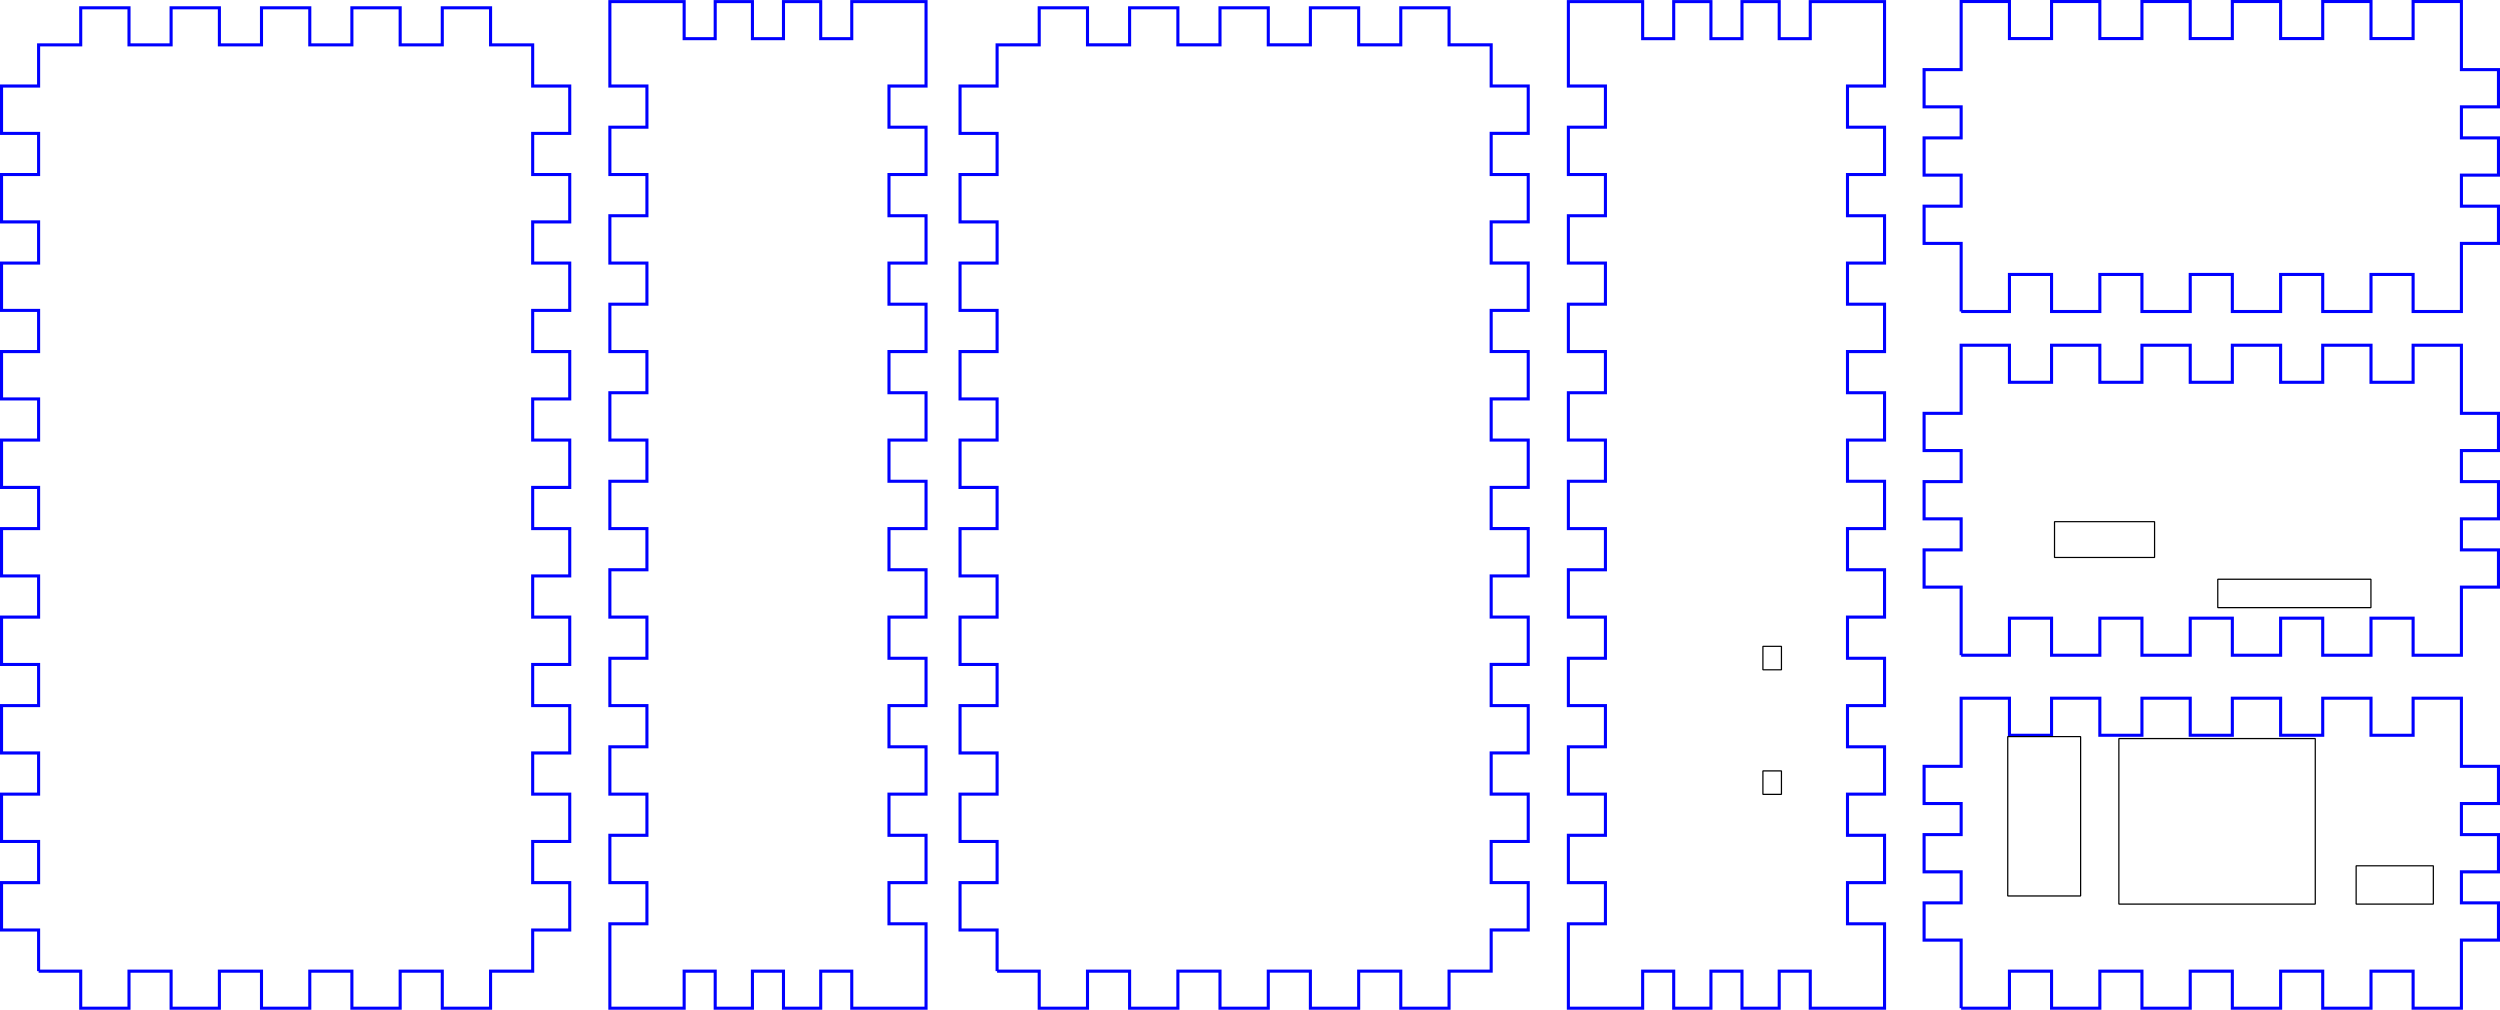 <?xml version="1.0" encoding="UTF-8" standalone="no"?>
<!-- Created with Inkscape (http://www.inkscape.org/) -->

<svg
   xmlns:dc="http://purl.org/dc/elements/1.1/"
   xmlns:cc="http://creativecommons.org/ns#"
   xmlns:rdf="http://www.w3.org/1999/02/22-rdf-syntax-ns#"
   xmlns:svg="http://www.w3.org/2000/svg"
   xmlns="http://www.w3.org/2000/svg"
   xmlns:sodipodi="http://sodipodi.sourceforge.net/DTD/sodipodi-0.dtd"
   xmlns:inkscape="http://www.inkscape.org/namespaces/inkscape"
   width="202.399mm"
   height="81.75mm"
   viewBox="0 0 202.399 81.75"
   version="1.1"
   id="svg15549"
   inkscape:version="0.92.4 (1a1d78ad89, 2019-08-13)"
   sodipodi:docname="fire3-full.svg">
  <defs
     id="defs15543" />
  <sodipodi:namedview
     id="base"
     pagecolor="#ffffff"
     bordercolor="#666666"
     borderopacity="1.0"
     inkscape:pageopacity="0.0"
     inkscape:pageshadow="2"
     inkscape:zoom="2.4072014"
     inkscape:cx="391.29218"
     inkscape:cy="144.51334"
     inkscape:document-units="mm"
     inkscape:current-layer="svg15549"
     showgrid="false"
     inkscape:window-width="2558"
     inkscape:window-height="1408"
     inkscape:window-x="0"
     inkscape:window-y="0"
     inkscape:window-maximized="1"
     inkscape:snap-global="false" />
  <g
     inkscape:label="Layer 1"
     inkscape:groupmode="layer"
     id="layer1"
     transform="translate(82.064,-190.867)">
    <path
       inkscape:connector-curvature="0"
       d="m -78.939,269.492 v -1.667 -1.667 h -3 v -3.833 h 3 v -3.333 h -3 v -3.833 h 3 v -3.333 h -3 v -3.833 h 3 v -3.333 h -3 v -3.833 h 3 v -3.333 h -3 v -3.833 h 3 v -3.333 h -3 v -3.833 h 3 v -3.333 h -3 v -3.833 h 3 v -3.333 h -3 v -3.833 h 3 v -3.333 h -3 v -3.833 h 3 v -3.333 h -3 v -3.833 h 3 v -1.667 -1.667 h 1.705 1.705 v -3 h 3.909 v 3 h 3.409 v -3 h 3.909 v 3 h 3.409 v -3 h 3.909 v 3 h 3.409 v -3 h 3.909 v 3 h 3.409 v -3 h 3.909 v 3 h 1.705 1.705 v 1.667 1.667 h 3 v 3.833 h -3 v 3.333 h 3 v 3.833 h -3 v 3.333 h 3 v 3.833 h -3 v 3.333 h 3 v 3.833 h -3 v 3.333 h 3 v 3.833 h -3 v 3.333 h 3 v 3.833 h -3 v 3.333 h 3 v 3.833 h -3 v 3.333 h 3 v 3.833 h -3 v 3.333 h 3 v 3.833 h -3 v 3.333 h 3 v 3.833 h -3 v 1.667 1.667 h -1.705 -1.705 v 3 h -3.909 v -3 h -3.409 v 3 h -3.909 v -3 h -3.409 v 3 h -3.909 v -3 h -3.409 v 3 h -3.909 v -3 h -3.409 v 3 h -3.909 v -3 h -1.705 -1.705"
       id="box-lid"
       style="fill:none;stroke:#0000ff;stroke-width:0.25;stroke-linecap:butt;stroke-linejoin:miter" />
    <path
       inkscape:connector-curvature="0"
       d="m -29.689,272.492 h -3 v -3 -1.917 -1.917 h 3 v -3.333 h -3 v -3.833 h 3 v -3.333 h -3 v -3.833 h 3 v -3.333 h -3 v -3.833 h 3 v -3.333 h -3 v -3.833 h 3 v -3.333 h -3 v -3.833 h 3 v -3.333 h -3 v -3.833 h 3 v -3.333 h -3 v -3.833 h 3 v -3.333 h -3 v -3.833 h 3 v -3.333 h -3 v -3.833 h 3 v -3.333 h -3 v -1.917 -1.917 -3 h 3 1.507 1.507 v 3 h 2.514 v -3 h 3.014 v 3 h 2.514 v -3 h 3.014 v 3 h 2.514 v -3 h 1.507 1.507 3 v 3 1.917 1.917 h -3 v 3.333 h 3 v 3.833 h -3 v 3.333 h 3 v 3.833 h -3 v 3.333 h 3 v 3.833 h -3 v 3.333 h 3 v 3.833 h -3 v 3.333 h 3 v 3.833 h -3 v 3.333 h 3 v 3.833 h -3 v 3.333 h 3 v 3.833 h -3 v 3.333 h 3 v 3.833 h -3 v 3.333 h 3 v 3.833 h -3 v 3.333 h 3 v 1.917 1.917 3 h -3 -1.507 -1.507 v -3 h -2.514 v 3 h -3.014 v -3 h -2.514 v 3 h -3.014 v -3 h -2.514 v 3 h -1.507 -1.507"
       id="box-longside1"
       style="fill:none;stroke:#0000ff;stroke-width:0.25;stroke-linecap:butt;stroke-linejoin:miter" />
    <path
       inkscape:connector-curvature="0"
       d="m -1.339,269.492 v -1.667 -1.667 h -3 v -3.833 h 3 v -3.333 h -3 v -3.833 h 3 v -3.333 h -3 v -3.833 h 3 v -3.333 h -3 v -3.833 h 3 v -3.333 h -3 v -3.833 h 3 v -3.333 h -3 v -3.833 h 3 v -3.333 h -3 v -3.833 h 3 v -3.333 h -3 v -3.833 h 3 v -3.333 h -3 v -3.833 h 3 v -3.333 h -3 v -3.833 h 3 v -1.667 -1.667 H 0.365 2.07 v -3 h 3.909 v 3 h 3.409 v -3 h 3.909 v 3 h 3.409 v -3 h 3.909 v 3 h 3.409 v -3 h 3.909 v 3 h 3.409 v -3 h 3.909 v 3 h 1.705 1.705 v 1.667 1.667 h 3 v 3.833 h -3 v 3.333 h 3 v 3.833 h -3 v 3.333 h 3 v 3.833 h -3 v 3.333 h 3 v 3.833 h -3 v 3.333 h 3 v 3.833 h -3 v 3.333 h 3 v 3.833 h -3 v 3.333 h 3 v 3.833 h -3 v 3.333 h 3 v 3.833 h -3 v 3.333 h 3 v 3.833 h -3 v 3.333 h 3 v 3.833 h -3 v 1.667 1.667 h -1.705 -1.705 v 3 h -3.909 v -3 h -3.409 v 3 h -3.909 v -3 h -3.409 v 3 h -3.909 v -3 h -3.409 v 3 H 9.388 v -3 h -3.409 v 3 h -3.909 v -3 H 0.365 -1.339"
       id="box-base"
       style="fill:none;stroke:#0000ff;stroke-width:0.25;stroke-linecap:butt;stroke-linejoin:miter" />
    <path
       inkscape:connector-curvature="0"
       d="m 47.911,272.492 h -3 v -3 -1.917 -1.917 h 3 v -3.333 h -3 v -3.833 h 3 v -3.333 h -3 v -3.833 h 3 v -3.333 h -3 v -3.833 h 3 v -3.333 h -3 v -3.833 h 3 v -3.333 h -3 v -3.833 h 3 v -3.333 h -3 v -3.833 h 3 v -3.333 h -3 v -3.833 h 3 v -3.333 h -3 v -3.833 h 3 v -3.333 h -3 v -3.833 h 3 v -3.333 h -3 v -1.917 -1.917 -3 h 3 1.507 1.507 v 3 h 2.514 v -3 h 3.014 v 3 h 2.514 v -3 h 3.014 v 3 h 2.514 v -3 h 1.507 1.507 3 v 3 1.917 1.917 h -3 v 3.333 h 3 v 3.833 h -3 v 3.333 h 3 v 3.833 h -3 v 3.333 h 3 v 3.833 h -3 v 3.333 h 3 v 3.833 h -3 v 3.333 h 3 v 3.833 h -3 v 3.333 h 3 v 3.833 h -3 v 3.333 h 3 v 3.833 h -3 v 3.333 h 3 v 3.833 h -3 v 3.333 h 3 v 3.833 h -3 v 3.333 h 3 v 1.917 1.917 3 h -3 -1.507 -1.507 v -3 h -2.514 v 3 h -3.014 v -3 h -2.514 v 3 h -3.014 v -3 h -2.514 v 3 h -1.507 -1.507"
       id="box-longside2"
       style="fill:none;stroke:#0000ff;stroke-width:0.25;stroke-linecap:butt;stroke-linejoin:miter" />
    <path
       inkscape:connector-curvature="0"
       d="m 76.71,272.492 v -3 -1.257 -1.257 h -3 v -3.014 h 3 v -2.514 h -3 v -3.014 h 3 v -2.514 h -3 v -3.014 h 3 v -1.257 -1.257 -3 h 1.955 1.955 v 3 h 3.409 v -3 h 3.909 v 3 h 3.409 v -3 h 3.909 v 3 h 3.409 v -3 h 3.909 v 3 h 3.409 v -3 h 3.909 v 3 h 3.409 v -3 h 1.955 1.955 v 3 1.257 1.257 h 3 v 3.014 h -3 v 2.514 h 3 v 3.014 h -3 v 2.514 h 3 v 3.014 h -3 v 1.257 1.257 3 h -1.955 -1.955 v -3 h -3.409 v 3 h -3.909 v -3 h -3.409 v 3 h -3.909 v -3 h -3.409 v 3 H 91.347 v -3 h -3.409 v 3 h -3.909 v -3 h -3.409 v 3 h -1.955 -1.955"
       id="box-endface2"
       style="fill:none;stroke:#0000ff;stroke-width:0.25;stroke-linecap:butt;stroke-linejoin:miter" />
    <path
       inkscape:connector-curvature="0"
       d="m 76.71,216.087 v -3 -1.257 -1.257 h -3 v -3.014 h 3 v -2.514 h -3 v -3.014 h 3 v -2.514 h -3 v -3.014 h 3 v -1.257 -1.257 -3 h 1.955 1.955 v 3 h 3.409 v -3 h 3.909 v 3 h 3.409 v -3 h 3.909 v 3 h 3.409 v -3 h 3.909 v 3 h 3.409 v -3 h 3.909 v 3 h 3.409 v -3 h 1.955 1.955 v 3 1.257 1.257 h 3 v 3.014 h -3 v 2.514 h 3 v 3.014 h -3 v 2.514 h 3 v 3.014 h -3 v 1.257 1.257 3 h -1.955 -1.955 v -3 h -3.409 v 3 h -3.909 v -3 h -3.409 v 3 h -3.909 v -3 h -3.409 v 3 h -3.909 v -3 H 87.938 v 3 h -3.909 v -3 h -3.409 v 3 h -1.955 -1.955"
       id="box-endface1"
       style="fill:none;stroke:#0000ff;stroke-width:0.25;stroke-linecap:butt;stroke-linejoin:miter" />
    <path
       style="opacity:1;fill:none;fill-opacity:1;fill-rule:nonzero;stroke:#000000;stroke-width:0.1;stroke-linecap:square;stroke-linejoin:miter;stroke-miterlimit:0;stroke-dasharray:none;stroke-opacity:1;paint-order:fill markers stroke"
       d="m 80.482,250.503 h 5.9 v 12.9 h -5.9 z"
       id="rect16532" />
    <path
       style="opacity:1;fill:none;fill-opacity:1;fill-rule:nonzero;stroke:#000000;stroke-width:0.1;stroke-linecap:square;stroke-linejoin:miter;stroke-miterlimit:0;stroke-dasharray:none;stroke-opacity:1;paint-order:fill markers stroke"
       d="m 89.479,250.662 h 15.9 v 13.4 H 89.479 Z"
       id="rect16542" />
    <path
       style="opacity:1;fill:none;fill-opacity:1;fill-rule:nonzero;stroke:#000000;stroke-width:0.1;stroke-linecap:square;stroke-linejoin:miter;stroke-miterlimit:0;stroke-dasharray:none;stroke-opacity:1;paint-order:fill markers stroke"
       d="m 108.688,260.962 h 6.25 v 3.1 h -6.25 z"
       id="rect16546" />
    <path
       style="fill:none;stroke:#0000ff;stroke-width:0.25;stroke-linecap:butt;stroke-linejoin:miter"
       id="path16591"
       d="m 76.71,243.914 v -3 -1.257 -1.257 h -3 v -3.014 h 3 v -2.514 h -3 v -3.014 h 3 v -2.514 h -3 v -3.014 h 3 v -1.257 -1.257 -3 h 1.955 1.955 v 3 h 3.409 v -3 h 3.909 v 3 h 3.409 v -3 h 3.909 v 3 h 3.409 v -3 h 3.909 v 3 h 3.409 v -3 h 3.909 v 3 h 3.409 v -3 h 1.955 1.955 v 3 1.257 1.257 h 3 v 3.014 h -3 v 2.514 h 3 v 3.014 h -3 v 2.514 h 3 v 3.014 h -3 v 1.257 1.257 3 h -1.955 -1.955 v -3 h -3.409 v 3 h -3.909 v -3 h -3.409 v 3 h -3.909 v -3 h -3.409 v 3 H 91.347 v -3 h -3.409 v 3 h -3.909 v -3 h -3.409 v 3 h -1.955 -1.955"
       inkscape:connector-curvature="0" />
    <path
       style="opacity:1;fill:none;fill-opacity:1;fill-rule:nonzero;stroke:#000000;stroke-width:0.1;stroke-linecap:square;stroke-linejoin:miter;stroke-miterlimit:0;stroke-dasharray:none;stroke-opacity:1;paint-order:fill markers stroke"
       d="m 84.269,233.1 h 8.1 v 2.9 h -8.1 z"
       id="rect16593" />
    <path
       style="opacity:1;fill:none;fill-opacity:1;fill-rule:nonzero;stroke:#000000;stroke-width:0.1;stroke-linecap:square;stroke-linejoin:miter;stroke-miterlimit:0;stroke-dasharray:none;stroke-opacity:1;paint-order:fill markers stroke"
       d="m 97.486,237.762 h 12.4 v 2.3 H 97.486 Z"
       id="rect16597" />
    <path
       style="opacity:1;fill:none;fill-opacity:1;fill-rule:nonzero;stroke:#000000;stroke-width:0.1;stroke-linecap:square;stroke-linejoin:miter;stroke-miterlimit:0;stroke-dasharray:none;stroke-opacity:1;paint-order:fill markers stroke"
       d="m 60.661,253.278 h 1.5 v 1.9 h -1.5 z"
       id="rect16625" />
    <path
       style="opacity:1;fill:none;fill-opacity:1;fill-rule:nonzero;stroke:#000000;stroke-width:0.1;stroke-linecap:square;stroke-linejoin:miter;stroke-miterlimit:0;stroke-dasharray:none;stroke-opacity:1;paint-order:fill markers stroke"
       d="m 60.661,243.193 h 1.5 v 1.9 h -1.5 z"
       id="rect16629" />
  </g>
  <g
     inkscape:groupmode="layer"
     id="layer2"
     inkscape:label="internal stuff"
     style="display:none"
     sodipodi:insensitive="true">
    <rect
       style="opacity:1;fill:none;fill-opacity:1;fill-rule:nonzero;stroke:#c8c8c4;stroke-width:0.2;stroke-linecap:square;stroke-linejoin:miter;stroke-miterlimit:0;stroke-dasharray:none;stroke-opacity:1;paint-order:fill markers stroke"
       id="rect16534"
       width="45.449"
       height="3.3"
       x="156.736"
       y="75.263" />
    <rect
       style="opacity:1;fill:none;fill-opacity:1;fill-rule:nonzero;stroke:#00f200;stroke-width:0.2;stroke-linecap:square;stroke-linejoin:miter;stroke-miterlimit:0;stroke-dasharray:none;stroke-opacity:1;paint-order:fill markers stroke"
       id="rect16536"
       width="42.097"
       height="1.4"
       x="158.77"
       y="73.865" />
    <rect
       style="opacity:1;fill:none;fill-opacity:1;fill-rule:nonzero;stroke:#bb0507;stroke-width:0.1;stroke-linecap:square;stroke-linejoin:miter;stroke-miterlimit:0;stroke-dasharray:none;stroke-opacity:1;paint-order:fill markers stroke"
       id="rect16538"
       width="3.4"
       height="9.562"
       x="159.041"
       y="64.274" />
    <rect
       y="64.274"
       x="168.541"
       height="9.562"
       width="2.9"
       id="rect16540"
       style="opacity:1;fill:none;fill-opacity:1;fill-rule:nonzero;stroke:#bb000b;stroke-width:0.1;stroke-linecap:square;stroke-linejoin:miter;stroke-miterlimit:0;stroke-dasharray:none;stroke-opacity:1;paint-order:fill markers stroke" />
    <rect
       style="opacity:1;fill:none;fill-opacity:1;fill-rule:nonzero;stroke:#bb0100;stroke-width:0.1;stroke-linecap:square;stroke-linejoin:miter;stroke-miterlimit:0;stroke-dasharray:none;stroke-opacity:1;paint-order:fill markers stroke"
       id="rect16544"
       width="3.1"
       height="9.562"
       x="187.548"
       y="64.254" />
    <rect
       y="64.274"
       x="197.114"
       height="9.562"
       width="1.9"
       id="rect16548"
       style="opacity:1;fill:none;fill-opacity:1;fill-rule:nonzero;stroke:#bb0000;stroke-width:0.1;stroke-linecap:square;stroke-linejoin:miter;stroke-miterlimit:0;stroke-dasharray:none;stroke-opacity:1;paint-order:fill markers stroke" />
    <rect
       y="46.685"
       x="156.736"
       height="3.3"
       width="45.449"
       id="rect16599"
       style="opacity:1;fill:none;fill-opacity:1;fill-rule:nonzero;stroke:#c8c8c4;stroke-width:0.2;stroke-linecap:square;stroke-linejoin:miter;stroke-miterlimit:0;stroke-dasharray:none;stroke-opacity:1;paint-order:fill markers stroke" />
    <rect
       y="45.288"
       x="158.77"
       height="1.4"
       width="42.097"
       id="rect16601"
       style="opacity:1;fill:none;fill-opacity:1;fill-rule:nonzero;stroke:#00f200;stroke-width:0.2;stroke-linecap:square;stroke-linejoin:miter;stroke-miterlimit:0;stroke-dasharray:none;stroke-opacity:1;paint-order:fill markers stroke" />
    <rect
       y="35.696"
       x="159.041"
       height="9.562"
       width="7.2"
       id="rect16603"
       style="opacity:1;fill:none;fill-opacity:1;fill-rule:nonzero;stroke:#bb0507;stroke-width:0.1;stroke-linecap:square;stroke-linejoin:miter;stroke-miterlimit:0;stroke-dasharray:none;stroke-opacity:1;paint-order:fill markers stroke" />
    <rect
       style="opacity:1;fill:none;fill-opacity:1;fill-rule:nonzero;stroke:#bb000b;stroke-width:0.1;stroke-linecap:square;stroke-linejoin:miter;stroke-miterlimit:0;stroke-dasharray:none;stroke-opacity:1;paint-order:fill markers stroke"
       id="rect16605"
       width="4.9"
       height="9.562"
       x="174.531"
       y="39.401" />
    <rect
       y="40.293"
       x="192.082"
       height="9.562"
       width="6.9"
       id="rect16607"
       style="opacity:1;fill:none;fill-opacity:1;fill-rule:nonzero;stroke:#bb0100;stroke-width:0.1;stroke-linecap:square;stroke-linejoin:miter;stroke-miterlimit:0;stroke-dasharray:none;stroke-opacity:1;paint-order:fill markers stroke" />
    <rect
       y="146.077"
       x="-80.619"
       height="3.3"
       width="45.449"
       id="rect16611"
       style="opacity:1;fill:none;fill-opacity:1;fill-rule:nonzero;stroke:#c8c8c4;stroke-width:0.2;stroke-linecap:square;stroke-linejoin:miter;stroke-miterlimit:0;stroke-dasharray:none;stroke-opacity:1;paint-order:fill markers stroke"
       transform="rotate(-90)" />
    <rect
       y="144.68"
       x="-78.586"
       height="1.4"
       width="42.097"
       id="rect16613"
       style="opacity:1;fill:none;fill-opacity:1;fill-rule:nonzero;stroke:#00f200;stroke-width:0.2;stroke-linecap:square;stroke-linejoin:miter;stroke-miterlimit:0;stroke-dasharray:none;stroke-opacity:1;paint-order:fill markers stroke"
       transform="rotate(-90)" />
    <rect
       y="135.088"
       x="-78.315"
       height="9.562"
       width="13.9"
       id="rect16615"
       style="opacity:1;fill:none;fill-opacity:1;fill-rule:nonzero;stroke:#bb0507;stroke-width:0.1;stroke-linecap:square;stroke-linejoin:miter;stroke-miterlimit:0;stroke-dasharray:none;stroke-opacity:1;paint-order:fill markers stroke"
       transform="rotate(-90)" />
    <rect
       transform="rotate(-90)"
       style="opacity:1;fill:none;fill-opacity:1;fill-rule:nonzero;stroke:#bb0507;stroke-width:0.1;stroke-linecap:square;stroke-linejoin:miter;stroke-miterlimit:0;stroke-dasharray:none;stroke-opacity:1;paint-order:fill markers stroke"
       id="rect16627"
       width="7.958"
       height="9.24"
       x="-62.316"
       y="135.25" />
  </g>
  <defs
     id="defs18188">
    <marker
       style="overflow:visible"
       refY="-2.411"
       refX="-8"
       orient="auto"
       id="DrawCurveMarker">
      <path
         id="path18185"
         style="fill:#000044; fill-rule:evenodd;stroke-width:0.625;stroke-linejoin:round;"
         d="m -6.556,-2.411 0,0 L -13.111,0 c 1.047,-1.423 1.041,-3.37 0,-4.821" />
    </marker>
  </defs>
  <defs
     id="defs18193">
    <marker
       style="overflow:visible"
       refY="-2.411"
       refX="8"
       orient="auto"
       id="DrawCurveMarker_r">
      <path
         id="path18190"
         style="fill:#000044; fill-rule:evenodd;stroke-width:0.625;stroke-linejoin:round;"
         d="m 6.556,-2.411 0,0 L 13.111,0 c -1.047,-1.423 -1.041,-3.37 0,-4.821" />
    </marker>
  </defs>
</svg>
